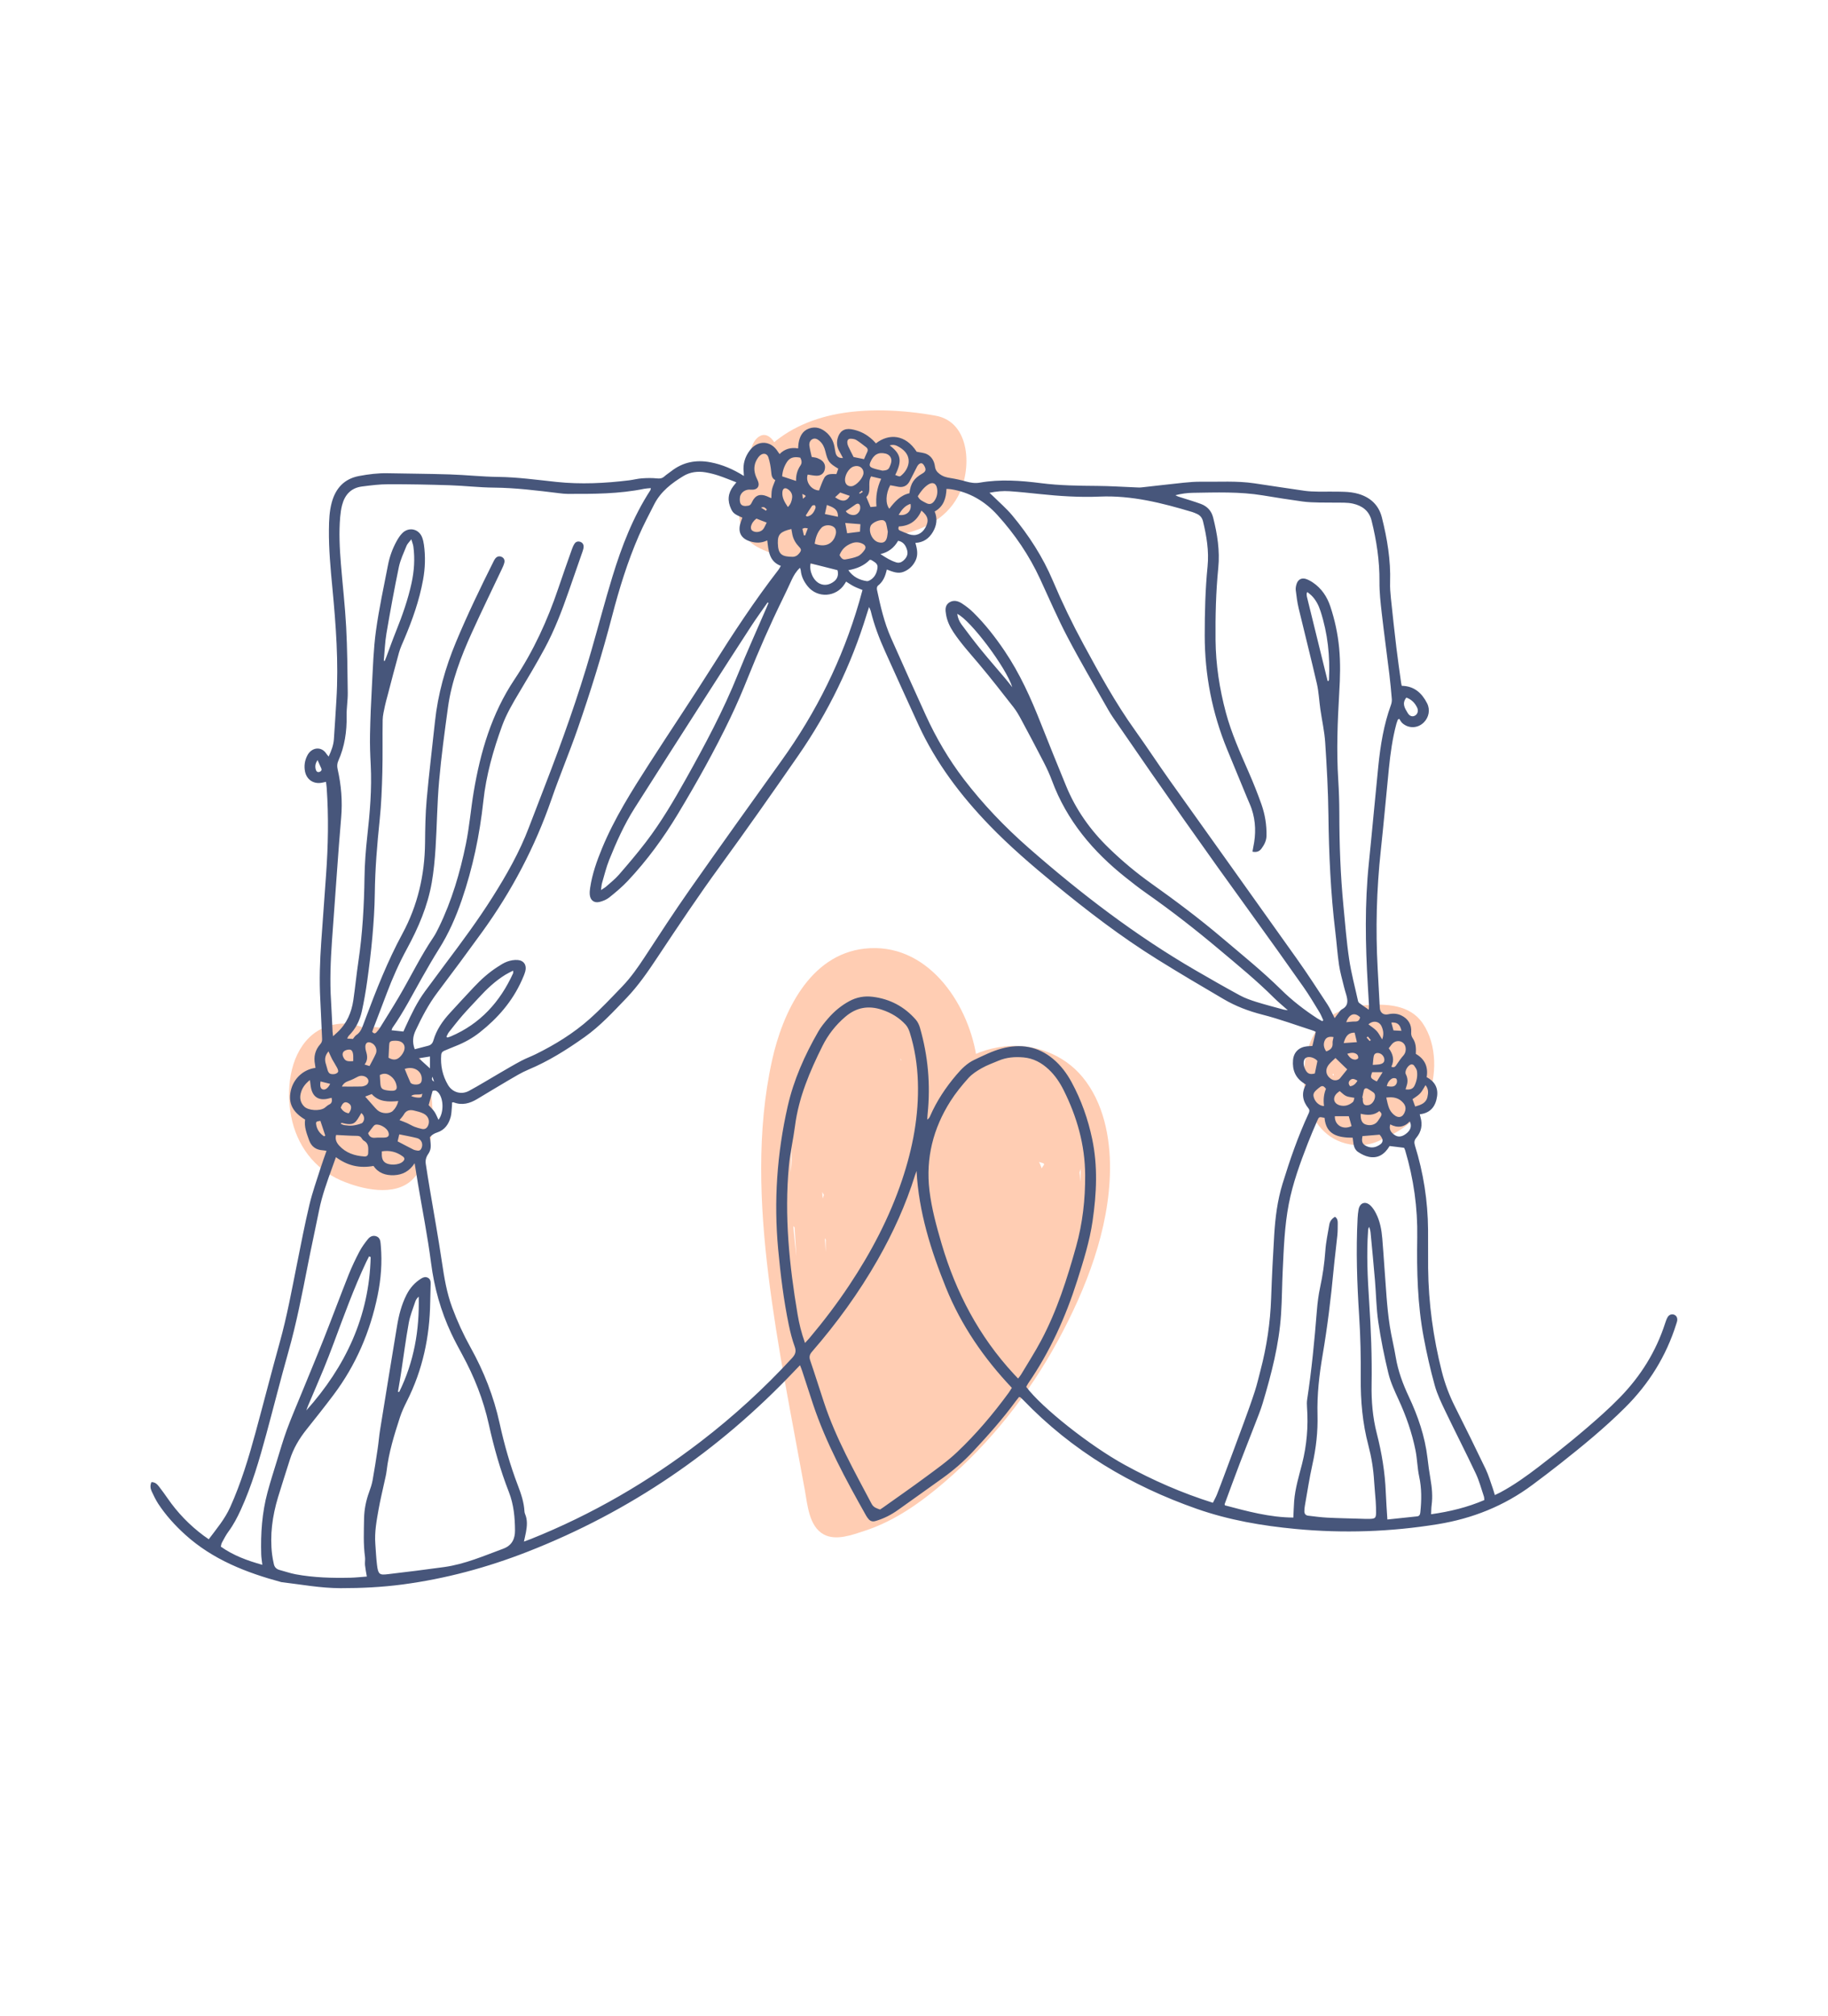 <svg width="215" height="237" viewBox="0 0 215 237" fill="none" xmlns="http://www.w3.org/2000/svg">
<path d="M109.376 146.531C112.916 139.555 116.135 132.128 114.827 124.117C113.796 117.776 108.973 110.717 101.686 111.528C95.197 112.249 92.033 119.062 90.795 124.707C88.987 132.945 89.359 141.615 90.377 149.93C91.416 158.389 93.137 166.772 94.655 175.156C94.966 176.874 95.142 179.458 96.884 180.4C98.333 181.183 100.258 180.445 101.704 179.972C105.202 178.834 108.241 176.681 111.012 174.314C116.477 169.646 120.999 163.926 124.432 157.613C127.741 151.523 130.477 144.527 130.553 137.513C130.594 133.718 129.79 129.616 127.316 126.621C125.108 123.948 121.603 122.643 118.174 123.02C109.915 123.923 106.02 132.555 106.209 140.031C106.237 141.07 106.485 143.44 107.934 143.481C109.383 143.523 109.642 140.935 109.659 140.031C109.787 133.249 109.577 126.476 109.111 119.711L105.957 122.371C106.368 124.175 106.775 125.983 107.186 127.787C107.362 128.557 107.993 129.644 108.904 129.433C109.866 129.212 110.218 127.77 110.339 126.963C110.449 126.211 110.56 125.459 110.674 124.703L109.47 127.111L109.625 126.994H108.707L108.838 127.053L108.076 126.166L107.72 123.451L108.514 121.388L108.393 121.56L109.263 121.088C109.476 121.464 109.528 121.567 109.414 121.398C109.287 121.032 109.142 120.674 108.98 120.322C108.762 119.904 108.493 119.469 108.2 119.1C107.61 118.352 106.765 117.693 105.892 117.31C104.115 116.53 102.09 116.492 100.289 117.21C95.711 119.031 94.245 124.914 94.255 129.326C94.255 129.871 94.9 133.866 96.439 132.652C98.916 130.699 101.397 128.747 103.874 126.794L102.197 125.907C104.488 131.52 105.385 137.648 104.743 143.675L108.069 145.51C108.717 138.596 107.658 131.748 104.664 125.459C104.077 124.23 102.825 124.175 102.225 125.459C99.458 131.375 98.581 138.044 99.751 144.475C99.927 145.451 100.479 147.47 101.873 146.883C103.177 146.335 103.242 143.723 103.077 142.64C102.566 139.29 102.987 136.023 104.346 132.911L101.462 131.389C102.069 137.251 102.673 143.109 103.28 148.97L106.434 146.31C105.167 140.88 103.57 135.546 101.638 130.316C101.331 129.485 100.268 127.698 99.278 129.078C97.609 131.403 96.618 133.973 96.294 136.823H99.62C99.278 134.825 98.933 132.828 98.592 130.83C98.45 129.999 98.136 128.584 97.156 128.36C96.177 128.136 95.642 129.25 95.438 130.006C94.576 133.214 93.713 136.426 92.851 139.635L96.004 142.295C96.58 138.679 96.656 135.074 96.401 131.424C96.335 130.503 95.721 128.674 94.507 128.953C93.293 129.233 92.992 131.369 93.01 132.341C93.251 145.638 94.345 158.91 96.308 172.061C96.432 172.889 96.777 174.311 97.743 174.531C98.709 174.752 99.244 173.638 99.461 172.886C102.245 163.336 103.615 153.431 103.546 143.481C103.539 142.536 103.342 140.628 102.28 140.156C101.217 139.683 100.544 140.904 100.331 141.743C99.472 145.117 98.612 148.494 97.753 151.868L100.907 152.693C100.562 148.622 100.517 144.537 100.689 140.456H97.239C96.853 151.272 97.412 162.111 98.871 172.834C98.951 173.403 99.496 175.639 100.534 175.366C105.06 174.183 108.404 171.171 111.536 167.825C114.779 164.361 118.022 160.832 120.727 156.923C123.546 152.852 125.781 148.374 126.682 143.468C127.472 139.159 127.161 133.628 123.987 130.265C120.427 126.494 114.986 127.194 110.405 128.17C108.096 128.66 107.952 135.143 110.405 135.07C115.614 134.915 120.696 135.802 125.522 137.782C125.122 136.368 124.719 134.953 124.318 133.539C123.873 135.771 122.172 137.803 120.906 139.628C119.292 141.953 117.677 144.282 116.063 146.607C112.833 151.261 109.608 155.912 106.378 160.566C107.075 162.374 107.772 164.178 108.469 165.986C111.905 159.386 116.552 153.559 122.138 148.65C123.756 147.228 122.828 140.604 120.396 142.691C113.775 148.384 106.271 153 98.271 156.481L99.948 157.368C98.933 155.639 98.585 153.994 99.485 152.144C100.386 150.295 102.801 150.93 103.66 152.524C104.767 154.584 104.678 157.658 104.829 159.935C105.036 162.984 105.016 166.072 104.774 169.118L107.658 167.597C105.716 163.133 104.76 158.203 105.129 153.331C105.223 152.086 105.274 150.109 104.132 149.26C103.094 148.491 102.211 149.671 101.98 150.671C100.82 155.677 100.296 160.766 100.593 165.903L103.981 164.985C103.27 157.192 102.925 149.374 102.904 141.546C102.904 140.639 102.594 138.006 101.179 138.096C99.578 138.196 98.329 138.852 97.232 140.004C97.929 141.812 98.626 143.616 99.323 145.424C100.672 142.133 103.932 140.035 107.379 139.442C109.494 139.079 111.667 139.183 113.772 139.573C114.841 139.769 115.893 140.056 116.925 140.401C117.453 140.577 119.588 141.035 119.837 141.515L119.333 139.076C120.078 137.427 120.096 136.995 119.388 137.782C119.03 138.044 118.671 138.306 118.312 138.569C117.774 138.962 117.236 139.355 116.697 139.752C115.531 140.604 114.365 141.46 113.199 142.312C110.777 144.085 108.359 145.858 105.937 147.628L107.886 152.696C108.869 148.073 110.618 143.675 113.24 139.728H111.498C112.04 140.263 113.016 141.16 112.647 142.012C113.551 143.406 114.455 144.799 115.355 146.193C115.535 145.614 115.714 145.034 115.893 144.454C116.259 143.271 116.421 139.297 114.403 139.262C113.137 139.241 111.874 139.217 110.608 139.197C108.234 139.155 108.179 146.055 110.608 146.097C111.874 146.117 113.137 146.141 114.403 146.162L112.913 140.97C112.733 141.549 112.554 142.129 112.374 142.709C111.96 144.044 111.985 145.979 112.82 147.159C113.503 148.125 114.569 148.073 115.086 146.89C116.901 142.709 116.639 137.113 113.24 133.766C112.744 133.276 111.967 133.059 111.498 133.766C108.362 138.489 106.089 143.654 104.905 149.208C104.636 150.475 104.529 151.813 105.04 153.041C105.278 153.614 106.023 154.887 106.854 154.277C110.977 151.258 115.103 148.236 119.226 145.217C121.465 143.578 122.876 142.043 122.78 139.069C122.683 136.167 121.251 134.981 118.722 134.053C114.469 132.493 109.887 131.693 105.461 132.99C101.648 134.108 98.398 136.837 96.884 140.539C96.308 141.943 96.153 143.637 96.749 145.068C97.15 146.034 98.009 146.973 98.975 145.959C99.592 145.307 100.299 145.048 101.179 144.993L99.454 141.543C99.478 149.981 99.889 158.413 100.655 166.817C100.738 167.735 101.324 169.57 102.549 169.287C103.774 169.005 104.101 166.866 104.046 165.9C103.822 161.946 104.07 158.013 104.964 154.149L101.811 151.489C101.259 158.724 102.328 165.799 105.226 172.468C106.251 174.828 107.993 172.413 108.11 170.947C108.514 165.841 108.493 160.749 107.941 155.653C107.551 152.062 107.124 146.566 103.436 144.686C99.748 142.805 97.222 146.135 96.201 149.422C94.914 153.569 95.307 158.472 97.515 162.239C97.891 162.877 98.388 163.478 99.192 163.126C107.562 159.483 115.224 154.587 122.141 148.643L120.399 142.685C114.493 147.873 109.663 154.128 106.033 161.101C105.357 162.401 105.343 164.295 105.899 165.63C106.233 166.438 107.289 167.721 108.124 166.521C111.74 161.308 115.355 156.098 118.971 150.885C122.338 146.034 126.468 141.294 127.648 135.367C127.865 134.277 127.72 131.648 126.444 131.124C121.344 129.029 115.921 128.001 110.411 128.163V135.063C114.213 134.256 120.303 132.993 122.866 136.964C124.932 140.163 122.455 145.017 120.889 147.884C118.515 152.224 115.19 155.97 111.874 159.607C108.559 163.243 105.305 167.211 100.541 168.456C101.096 169.301 101.648 170.143 102.204 170.988C100.824 160.859 100.331 150.661 100.693 140.442C100.731 139.407 100.375 137.033 98.968 136.992C97.56 136.951 97.281 139.538 97.243 140.442C97.043 145.141 97.184 149.829 97.584 154.515C97.653 155.336 98.095 156.774 99.019 156.985C99.944 157.195 100.544 156.098 100.738 155.339C101.597 151.965 102.456 148.587 103.315 145.213L100.099 143.471C100.161 152.258 98.947 160.956 96.487 169.391L99.641 170.216C97.767 157.664 96.698 145.017 96.466 132.328L93.079 133.245C93.248 135.657 93.061 138.065 92.682 140.445C92.492 141.646 92.596 143.709 93.679 144.516C94.762 145.324 95.57 144.089 95.832 143.105C96.694 139.897 97.557 136.685 98.419 133.476L95.266 132.652C95.608 134.649 95.953 136.647 96.294 138.645C96.436 139.462 96.825 141.177 97.957 141.177C99.088 141.177 99.527 139.469 99.62 138.645C99.772 137.292 100.22 136.133 101.017 135.022L98.657 133.783C100.589 139.014 102.187 144.351 103.453 149.778C103.684 150.764 104.56 151.968 105.606 151.189C106.723 150.357 106.73 148.322 106.603 147.118C105.995 141.256 105.392 135.398 104.784 129.537C104.636 128.098 102.942 125.631 101.9 128.015C99.634 133.207 98.888 138.852 99.744 144.458L103.07 142.622C102.297 138.372 102.825 134.239 104.657 130.32H102.218C104.198 134.477 105.167 139.052 104.736 143.657C104.622 144.865 104.581 147.276 105.94 147.901C107.3 148.525 107.965 146.41 108.062 145.493C108.959 137.116 107.814 128.812 104.629 121.012C104.415 120.487 103.594 119.618 102.953 120.125C100.475 122.078 97.995 124.03 95.518 125.983L97.702 129.309C97.691 125.355 102.169 121.591 105.854 124.437C106.955 125.29 107.613 129.009 109.721 127.846C111.829 126.683 111.76 121.291 109.625 120.322C109.318 120.156 109.014 120.156 108.707 120.322C107.251 121.426 107.262 123.43 107.013 125.107L110.166 124.282C109.756 122.478 109.349 120.67 108.938 118.866C108.714 117.876 107.827 116.678 106.785 117.455C105.644 118.303 105.702 120.301 105.788 121.526C106.213 127.677 106.33 133.849 106.216 140.014H109.666C109.542 135.132 112.964 130.596 117.936 129.937C122.6 129.319 126.982 132.086 127.109 137.009C127.237 141.932 124.87 147.156 122.655 151.472C120.047 156.56 116.646 161.201 112.613 165.254C110.508 167.369 108.248 169.346 105.719 170.94C104.498 171.709 103.218 172.386 101.876 172.917C101.238 173.169 100.586 173.39 99.92 173.559C99.627 173.634 99.327 173.71 99.026 173.755C98.781 173.81 98.53 173.838 98.278 173.828C98.002 173.752 97.943 173.835 98.095 174.08L98.164 174.328C98.133 174.1 98.095 173.873 98.05 173.645C97.974 173.196 97.888 172.751 97.809 172.306C97.667 171.526 97.526 170.743 97.384 169.964C97.06 168.18 96.739 166.393 96.415 164.609C95.818 161.311 95.211 158.013 94.669 154.704C93.596 148.104 92.785 141.449 93.065 134.753C93.265 129.992 93.793 124.165 97.346 120.58C101.61 116.278 108.762 118.852 110.936 124.027C113.392 129.878 109.528 136.537 106.937 141.639C106.233 143.03 106.185 145.134 106.937 146.517C107.596 147.735 108.724 147.808 109.376 146.517V146.531Z" fill="#FFCDB3"/>
<path d="M110.902 131.61C112.396 129.868 113.075 127.394 112.927 125.124C112.872 124.293 112.813 123.44 112.423 122.685C112.196 122.247 111.771 121.674 111.202 121.674C109.822 121.674 109.415 124.186 109.477 125.124C109.491 125.272 109.498 125.421 109.494 125.569L109.529 125.096C109.477 125.448 109.494 125.393 109.584 124.931C109.501 125.19 109.501 125.217 109.584 125.007C109.674 124.627 109.442 125.272 109.398 125.369C109.308 125.524 109.325 125.5 109.446 125.3C109.356 125.421 109.263 125.535 109.163 125.645C108.156 126.818 108.08 128.957 108.545 130.365C108.873 131.351 109.853 132.828 110.905 131.603L110.902 131.61Z" fill="#FFCDB3"/>
<path d="M93.627 64.145C97.519 63.8 101.545 63.718 105.385 62.969C108.383 62.382 111.16 61.164 112.671 58.36C114.324 55.293 114.217 49.624 110.042 48.872C106.175 48.175 101.728 47.944 97.874 48.793C94.704 49.49 91.692 50.973 89.549 53.471C88.521 54.672 87.631 56.165 87.207 57.694C86.655 59.678 86.713 62.624 88.535 63.962C89.936 64.99 92.203 65.456 93.852 65.905C95.794 66.429 97.826 66.784 99.837 66.471C102.946 65.981 105.758 64.159 107.089 61.251C108.041 59.167 108.469 56.345 107.358 54.233C106.437 52.484 103.995 52.181 102.211 52.101C99.955 52.001 97.905 52.664 95.849 53.509C94.931 53.885 93.986 54.327 92.972 54.295C92.585 54.285 92.275 54.223 91.923 54.061C90.174 53.243 92.127 52.529 91.337 56.272C91.637 54.858 91.861 52.695 90.719 51.553C89.677 50.507 88.604 51.639 88.359 52.791C87.6 56.379 88.846 61.678 93.551 61.158C95.539 60.937 97.226 59.753 99.137 59.284C100.238 59.015 101.4 58.946 102.525 59.029C103.039 59.067 103.556 59.129 104.06 59.239L104.798 59.44C105.312 59.719 105.309 59.546 104.788 58.915L104.616 56.255C104.412 58.404 100.876 59.522 99.127 59.667C97.377 59.812 95.604 59.512 93.931 59.026C92.806 58.698 90.336 58.27 89.601 57.318L90.395 59.381C90.357 59.922 90.315 60.464 90.277 61.006C90.374 60.799 90.481 60.595 90.598 60.399C90.798 60.178 90.954 59.878 91.143 59.64C91.616 59.056 92.144 58.529 92.741 58.077C94.031 57.1 95.552 56.369 97.102 55.914C100.896 54.796 105.057 55.234 108.925 55.662C109.29 55.703 109.684 55.793 110.053 55.793L110.508 55.927C110.784 53.34 110.715 52.505 110.294 53.416C109.846 53.788 109.577 54.334 109.059 54.689C107.91 55.475 106.517 55.883 105.161 56.131C101.386 56.821 97.457 56.924 93.638 57.259C91.174 57.476 91.333 64.363 93.638 64.159L93.627 64.145Z" fill="#FFCDB3"/>
<path d="M40.315 136.143C43.282 135.063 45.414 132.372 45.952 129.278C46.452 126.418 45.904 122.723 43.202 121.081C41.063 119.78 38.093 120.253 36.35 121.995C34.025 124.317 33.66 128.184 34.246 131.251C34.884 134.587 36.93 137.399 40.083 138.769C42.498 139.818 46.428 140.763 48.532 138.655C50.985 136.195 51.137 131.51 50.665 128.308C50.192 125.107 48.581 121.926 45.421 120.977C41.705 119.859 39.097 123.171 38.7 126.552C38.459 128.595 38.883 130.992 40.342 132.535C40.86 133.08 41.495 133.466 42.209 133.68C42.378 133.732 45.096 133.87 44.958 133.577L44.513 130.22L44.451 130.637L46.573 128.229C44.727 127.377 42.878 126.525 41.032 125.673C38.676 124.586 38.017 131.358 40.114 132.328C41.96 133.18 43.809 134.032 45.655 134.884C47.018 135.512 47.642 133.38 47.777 132.476C48.146 129.968 47.411 126.601 44.292 126.856C43.727 126.901 43.226 127.049 42.671 126.87C41.708 126.563 41.843 125.662 41.888 127.505C41.933 129.347 41.774 128.588 42.509 128.067C42.899 127.794 43.295 127.677 43.761 127.639C45.652 127.484 47.435 129.109 47.387 130.989C47.332 133.207 45.386 133.114 43.585 132.845C41.784 132.576 34.833 129.637 38.648 127.629C39.335 127.266 40.139 127.173 40.904 127.266C41.274 127.311 41.608 127.394 41.943 127.56C41.988 127.58 42.709 128.136 42.73 128.136C43.009 128.602 42.999 128.229 42.699 127.025C42.809 126.697 42.799 126.677 42.671 126.966C42.422 127.128 42.178 127.701 41.95 127.936C41.232 128.678 40.352 129.143 39.39 129.495C37.289 130.261 37.765 137.075 40.308 136.15L40.315 136.143Z" fill="#FFCDB3"/>
<path d="M38.728 133.249C41.118 133.249 41.139 126.349 38.728 126.349C36.316 126.349 36.316 133.249 38.728 133.249Z" fill="#FFCDB3"/>
<path d="M161.896 134.18C164.432 133.259 166.74 131.803 167.854 129.24C169.03 126.528 169.041 122.819 167.34 120.318C165.818 118.086 163.055 118 160.588 118.176C157.883 118.369 155.562 119.473 154.347 121.995C152.194 126.459 153.409 134.06 159.312 134.615C161.716 134.843 163.935 133.518 164.98 131.369C166.184 128.895 166.374 124.82 164.176 122.813C163.766 122.44 163.4 122.209 162.848 122.464C161.095 123.271 159.905 124.548 158.905 126.173L160.581 125.286C160.395 125.038 160.229 124.983 160.091 125.124C159.757 124.027 158.822 122.813 157.732 123.886C156.641 124.958 156.714 127.308 157.114 128.605C157.556 130.044 158.256 131.282 159.664 131.938C160.471 132.314 160.964 131.665 161.34 131.051C161.91 130.127 162.796 129.561 163.762 129.119L162.434 128.771C163.162 129.55 163.155 128.96 162.406 127.001C162.513 126.639 162.482 126.587 162.306 126.842C161.968 126.966 161.637 127.346 161.275 127.487C160.333 127.853 159.184 127.832 158.246 127.456C157.687 127.232 157.366 126.711 156.886 126.476C156.307 126.19 157.604 126.1 156.804 126.697C156.942 126.594 157.583 125.921 157.949 125.714C159.07 125.083 160.426 125.048 161.678 125.034C162.193 125.027 162.72 125.024 163.231 125.065C163.931 125.121 164.514 125.566 165.132 125.645C165.367 125.99 165.418 126.004 165.287 125.683C165.153 125.341 165.153 124.986 165.284 124.613C165.449 124.731 164.401 125.759 164.328 125.821C163.379 126.625 162.134 127.101 160.978 127.518C158.877 128.281 159.353 135.095 161.896 134.173V134.18Z" fill="#FFCDB3"/>
<path d="M17.828 174.252C18.269 174.252 18.5 174.514 18.704 174.776C19.056 175.228 19.391 175.694 19.718 176.163C20.888 177.857 22.299 179.313 23.948 180.541C24.134 180.679 24.328 180.807 24.552 180.966C25.476 179.737 26.439 178.596 27.07 177.202C28.35 174.362 29.244 171.399 30.058 168.408C31.024 164.865 31.931 161.308 32.915 157.771C33.76 154.739 34.319 151.648 34.936 148.57C35.399 146.262 35.844 143.944 36.389 141.653C36.73 140.211 37.234 138.807 37.682 137.392C37.9 136.706 38.148 136.033 38.404 135.302C38.221 135.274 38.083 135.243 37.948 135.236C37.165 135.188 36.623 134.798 36.361 134.066C36.075 133.269 35.757 132.476 35.885 131.627C34.395 130.737 33.884 129.688 34.201 128.232C34.512 126.818 35.675 125.728 37.106 125.548C37.086 125.41 37.075 125.272 37.048 125.138C36.872 124.248 37.062 123.447 37.665 122.768C37.838 122.574 37.896 122.388 37.883 122.14C37.807 120.591 37.752 119.045 37.669 117.496C37.544 115.223 37.627 112.956 37.786 110.686C37.969 108.06 38.162 105.435 38.352 102.809C38.597 99.418 38.662 96.027 38.424 92.632C38.407 92.408 38.373 92.187 38.341 91.921C38.131 91.966 37.989 91.997 37.848 92.025C36.875 92.204 36.061 91.662 35.871 90.686C35.747 90.041 35.84 89.416 36.14 88.83C36.644 87.84 37.803 87.702 38.39 88.62C38.445 88.706 38.521 88.782 38.655 88.947C38.976 88.254 39.221 87.612 39.27 86.915C39.38 85.37 39.47 83.824 39.566 82.275C39.839 77.873 39.508 73.495 39.093 69.117C38.876 66.833 38.662 64.552 38.686 62.255C38.697 61.171 38.738 60.085 39.031 59.032C39.49 57.387 40.501 56.286 42.236 55.962C43.344 55.755 44.458 55.613 45.59 55.638C48.029 55.689 50.472 55.696 52.911 55.776C54.798 55.838 56.682 56.045 58.569 56.069C60.891 56.096 63.178 56.421 65.479 56.662C68.319 56.959 71.161 56.818 73.99 56.472C74.494 56.41 74.994 56.272 75.498 56.238C76.084 56.197 76.681 56.183 77.264 56.245C77.613 56.283 77.875 56.248 78.134 56.017C78.386 55.793 78.675 55.61 78.945 55.4C80.321 54.323 81.874 54.026 83.567 54.351C84.958 54.616 86.234 55.168 87.494 55.958C87.483 55.779 87.483 55.648 87.469 55.517C87.359 54.561 87.618 53.702 88.191 52.947C89.146 51.694 90.678 51.781 91.499 53.116C91.544 53.185 91.592 53.25 91.689 53.385C92.289 52.774 93.02 52.574 93.869 52.719C93.89 52.474 93.897 52.288 93.924 52.105C94.049 51.325 94.376 50.659 95.153 50.38C95.943 50.093 96.664 50.352 97.264 50.904C97.73 51.332 98.019 51.87 98.14 52.495C98.189 52.743 98.216 52.998 98.278 53.247C98.378 53.654 98.641 53.875 99.144 53.847C99.01 53.595 98.885 53.34 98.741 53.092C98.454 52.608 98.375 52.101 98.513 51.56C98.72 50.735 99.272 50.331 100.11 50.463C101.076 50.614 101.921 51.049 102.636 51.718C102.774 51.846 102.894 51.991 103.022 52.126C104.53 50.946 106.493 51.049 107.814 53.109C108.252 53.209 108.673 53.226 109.018 53.395C109.584 53.675 109.881 54.216 109.963 54.83C110.019 55.237 110.177 55.472 110.519 55.731C110.923 56.034 111.326 56.131 111.792 56.203C112.399 56.3 113.003 56.434 113.593 56.6C114.134 56.752 114.68 56.842 115.228 56.745C117.643 56.321 120.048 56.5 122.456 56.807C124.65 57.087 126.858 57.111 129.066 57.128C130.57 57.138 132.074 57.242 133.579 57.3C133.81 57.311 134.048 57.328 134.276 57.3C135.921 57.121 137.563 56.921 139.209 56.752C139.906 56.679 140.606 56.624 141.307 56.635C143.384 56.662 145.471 56.517 147.537 56.824C149.511 57.114 151.481 57.425 153.454 57.704C153.979 57.777 154.51 57.79 155.041 57.801C156.059 57.815 157.08 57.78 158.098 57.821C158.667 57.842 159.25 57.908 159.792 58.07C161.189 58.487 162.165 59.384 162.528 60.83C163.156 63.328 163.58 65.853 163.497 68.447C163.476 69.082 163.528 69.721 163.594 70.352C163.794 72.294 164.008 74.233 164.239 76.172C164.401 77.542 164.605 78.908 164.791 80.274C164.808 80.395 164.843 80.516 164.867 80.629C166.34 80.657 167.24 81.488 167.848 82.686C168.237 83.458 168.048 84.342 167.471 84.925C166.768 85.635 165.688 85.684 164.939 85.021C164.787 84.887 164.691 84.683 164.57 84.511C164.518 84.538 164.467 84.566 164.415 84.593C164.353 84.763 164.28 84.928 164.235 85.101C163.77 86.829 163.532 88.595 163.352 90.369C163.031 93.581 162.745 96.793 162.4 100.001C161.903 104.614 161.779 109.233 162.034 113.863C162.121 115.412 162.203 116.958 162.286 118.507C162.317 119.055 162.717 119.369 163.259 119.249C163.794 119.128 164.311 119.145 164.812 119.383C165.602 119.756 166.047 120.453 165.978 121.326C165.953 121.622 166.009 121.85 166.174 122.091C166.54 122.626 166.557 123.247 166.523 123.903C167.575 124.506 168.003 125.431 167.796 126.639C168.734 127.132 169.165 127.887 169.021 128.902C168.855 130.061 168.258 130.865 166.982 131.003C167.023 131.165 167.047 131.265 167.075 131.365C167.333 132.248 167.168 133.062 166.588 133.756C166.333 134.06 166.305 134.311 166.416 134.67C167.42 137.896 167.934 141.198 167.961 144.575C167.975 146.083 167.954 147.59 167.968 149.095C168.013 153.21 168.569 157.261 169.579 161.249C169.942 162.677 170.452 164.037 171.115 165.354C172.346 167.8 173.557 170.257 174.741 172.727C175.086 173.452 175.306 174.235 175.576 174.99C175.658 175.225 175.724 175.466 175.814 175.77C176.076 175.642 176.283 175.553 176.483 175.446C178.08 174.59 179.546 173.538 180.978 172.441C183.573 170.45 186.115 168.394 188.541 166.2C189.217 165.589 189.879 164.958 190.517 164.302C192.957 161.801 194.768 158.91 195.844 155.574C195.924 155.332 196.006 155.087 196.131 154.866C196.303 154.563 196.614 154.463 196.89 154.563C197.179 154.67 197.317 154.932 197.262 155.287C197.242 155.412 197.193 155.532 197.155 155.653C195.972 159.438 193.933 162.705 191.128 165.492C188.744 167.863 186.15 169.988 183.517 172.068C182.434 172.924 181.334 173.755 180.226 174.58C176.907 177.05 173.178 178.533 169.103 179.196C163.563 180.096 158.001 180.286 152.412 179.758C148.445 179.386 144.543 178.716 140.772 177.395C132.999 174.673 126.092 170.564 120.348 164.595C120.244 164.488 120.137 164.385 120.027 164.288C119.999 164.264 119.951 164.264 119.858 164.237C119.744 164.382 119.61 164.54 119.485 164.706C117.94 166.817 116.201 168.766 114.417 170.674C113.355 171.809 112.185 172.827 110.926 173.734C109.17 175.001 107.397 176.246 105.637 177.509C104.819 178.095 103.94 178.544 102.97 178.823C102.646 178.916 102.38 178.854 102.166 178.606C102.056 178.478 101.953 178.34 101.87 178.192C99.482 173.955 97.157 169.688 95.611 165.047C95.184 163.757 94.77 162.463 94.345 161.173C94.283 160.98 94.204 160.794 94.093 160.504C93.824 160.783 93.624 160.99 93.424 161.201C84.523 170.585 74.097 177.726 62.036 182.439C57.292 184.291 52.404 185.613 47.349 186.282C44.928 186.603 42.492 186.72 40.046 186.717C37.696 186.713 35.402 186.279 33.087 186.006C28.951 184.888 25.021 183.357 21.781 180.424C20.581 179.337 19.497 178.144 18.607 176.788C18.307 176.329 18.073 175.825 17.838 175.328C17.686 174.997 17.634 174.638 17.814 174.245L17.828 174.252ZM154.755 121.319C154.682 121.281 154.575 121.212 154.462 121.174C152.461 120.532 150.484 119.801 148.452 119.283C146.847 118.873 145.333 118.296 143.922 117.468C141.303 115.937 138.688 114.391 136.111 112.787C131.83 110.123 127.841 107.063 123.953 103.862C121.328 101.702 118.751 99.49 116.387 97.044C112.999 93.539 110.088 89.696 108.038 85.249C106.714 82.375 105.413 79.494 104.112 76.61C103.412 75.061 102.808 73.474 102.408 71.818C102.384 71.711 102.322 71.615 102.215 71.366C102.091 71.752 102.011 71.987 101.939 72.225C100.121 78.18 97.426 83.721 93.883 88.834C90.861 93.194 87.814 97.541 84.685 101.83C82.129 105.331 79.728 108.933 77.333 112.538C76.216 114.222 75.077 115.881 73.676 117.344C72.117 118.966 70.589 120.629 68.743 121.936C66.662 123.413 64.51 124.765 62.143 125.755C61.308 126.104 60.525 126.594 59.738 127.049C58.527 127.753 57.337 128.488 56.133 129.205C55.26 129.73 54.346 129.992 53.342 129.595C53.307 129.581 53.259 129.602 53.173 129.612C53.166 129.792 53.166 129.978 53.145 130.164C53.107 130.544 53.107 130.934 53.011 131.3C52.78 132.162 52.304 132.859 51.417 133.142C51.055 133.259 50.775 133.435 50.551 133.708C50.727 134.743 50.717 135.16 50.351 135.695C50.102 136.057 50.016 136.43 50.078 136.837C50.227 137.823 50.385 138.807 50.551 139.79C51.031 142.657 51.555 145.52 51.979 148.394C52.248 150.205 52.542 151.999 53.183 153.721C53.784 155.336 54.498 156.898 55.336 158.403C56.906 161.218 58.075 164.185 58.765 167.345C59.31 169.833 60.007 172.285 60.922 174.669C61.294 175.642 61.626 176.629 61.684 177.681C61.691 177.785 61.712 177.895 61.753 177.988C62.053 178.685 61.995 179.399 61.864 180.117C61.801 180.465 61.715 180.807 61.622 181.242C61.936 181.124 62.171 181.045 62.402 180.952C69.626 178.064 76.281 174.19 82.446 169.456C86.293 166.5 89.86 163.236 93.152 159.669C93.538 159.251 93.679 158.896 93.472 158.327C93.179 157.513 92.958 156.66 92.782 155.812C92.168 152.859 91.803 149.86 91.523 146.862C90.999 141.222 91.385 135.619 92.638 130.092C93.345 126.963 94.645 124.058 96.239 121.284C96.553 120.736 96.964 120.235 97.378 119.756C98.088 118.931 98.913 118.234 99.879 117.71C100.748 117.237 101.67 117.068 102.649 117.192C104.675 117.444 106.365 118.345 107.707 119.873C107.935 120.132 108.1 120.484 108.197 120.818C109.156 124.141 109.456 127.525 109.101 130.968C109.077 131.189 109.073 131.41 109.06 131.631C109.246 131.51 109.329 131.372 109.391 131.224C110.17 129.437 111.236 127.836 112.499 126.356C113.096 125.655 113.748 125 114.583 124.607C115.635 124.11 116.698 123.575 117.812 123.275C119.996 122.681 122.063 122.995 123.86 124.496C124.771 125.259 125.468 126.187 126.03 127.222C127.175 129.326 127.962 131.565 128.455 133.901C129.132 137.106 128.973 140.321 128.507 143.53C128.159 145.931 127.434 148.242 126.699 150.55C125.337 154.849 123.494 158.91 120.934 162.632C120.841 162.767 120.772 162.922 120.7 163.053C122.508 165.472 128.169 169.971 132.313 172.237C135.607 174.042 139.037 175.542 142.656 176.677C142.838 176.305 143.008 176.011 143.132 175.698C143.422 174.97 143.694 174.231 143.97 173.496C144.75 171.409 145.533 169.325 146.302 167.231C146.747 166.017 147.189 164.799 147.586 163.571C147.848 162.763 148.038 161.935 148.252 161.114C148.983 158.334 149.404 155.508 149.504 152.627C149.59 150.147 149.714 147.666 149.866 145.186C149.99 143.15 150.242 141.135 150.846 139.169C151.708 136.364 152.664 133.601 153.899 130.937C154.003 130.713 154.068 130.523 153.885 130.296C153.195 129.443 153.037 128.519 153.589 127.518C153.496 127.453 153.43 127.401 153.361 127.36C152.354 126.725 151.981 125.776 152.078 124.638C152.16 123.689 152.792 123.102 153.74 123.009C153.947 122.988 154.158 122.985 154.355 122.971C154.489 122.412 154.617 121.884 154.755 121.319ZM147.31 100.118C147.344 99.922 147.368 99.76 147.403 99.601C147.727 98.076 147.71 96.565 147.203 95.078C147.061 94.657 146.868 94.257 146.699 93.846C145.906 91.925 145.105 90.007 144.319 88.081C142.569 83.803 141.697 79.356 141.693 74.733C141.693 72.015 141.759 69.296 142.028 66.591C142.207 64.787 141.914 63.038 141.493 61.296C141.389 60.868 141.151 60.575 140.751 60.406C140.575 60.33 140.403 60.25 140.22 60.195C136.673 59.132 133.106 58.225 129.346 58.384C126.989 58.484 124.633 58.332 122.287 58.084C121.103 57.959 119.924 57.835 118.737 57.752C117.978 57.701 117.219 57.766 116.377 57.935C116.567 58.115 116.687 58.222 116.805 58.336C117.557 59.081 118.371 59.778 119.047 60.585C121 62.927 122.646 65.47 123.839 68.292C124.916 70.835 126.116 73.319 127.434 75.748C129.308 79.201 131.195 82.644 133.486 85.846C134.883 87.795 136.194 89.806 137.584 91.759C142.58 98.783 147.603 105.787 152.592 112.814C153.82 114.543 154.972 116.327 156.138 118.103C156.456 118.59 156.683 119.135 156.977 119.701C157.128 119.501 157.246 119.328 157.377 119.169C157.525 118.99 157.649 118.755 157.843 118.655C158.602 118.255 158.529 117.637 158.346 116.975C158.26 116.668 158.156 116.368 158.084 116.057C157.877 115.191 157.622 114.332 157.491 113.453C157.301 112.173 157.215 110.879 157.059 109.592C156.504 105.011 156.297 100.415 156.242 95.802C156.207 92.96 156.049 90.12 155.862 87.284C155.776 85.977 155.479 84.683 155.293 83.382C155.148 82.375 155.107 81.344 154.879 80.357C154.199 77.4 153.444 74.461 152.74 71.508C152.574 70.811 152.485 70.093 152.398 69.379C152.371 69.137 152.426 68.868 152.505 68.63C152.678 68.116 153.102 67.899 153.613 68.071C153.889 68.165 154.158 68.313 154.403 68.478C155.431 69.168 156.083 70.145 156.469 71.304C156.994 72.881 157.339 74.495 157.501 76.151C157.673 77.911 157.622 79.674 157.515 81.433C157.315 84.849 157.18 88.261 157.397 91.68C157.48 92.994 157.522 94.309 157.525 95.626C157.529 99.259 157.656 102.885 158.008 106.504C158.212 108.595 158.37 110.696 158.681 112.773C158.926 114.426 159.367 116.054 159.726 117.689C159.747 117.782 159.816 117.882 159.892 117.938C160.237 118.193 160.596 118.434 160.989 118.71C160.999 118.51 161.02 118.328 161.01 118.145C160.968 117.362 160.916 116.575 160.872 115.792C160.585 111.017 160.506 106.246 160.996 101.478C161.386 97.676 161.724 93.871 162.11 90.069C162.359 87.616 162.752 85.187 163.604 82.855C163.68 82.644 163.714 82.396 163.697 82.171C163.618 81.219 163.528 80.267 163.414 79.318C163.121 76.917 162.793 74.519 162.517 72.118C162.376 70.876 162.234 69.624 162.245 68.378C162.269 65.936 161.9 63.559 161.317 61.202C161.034 60.067 160.233 59.464 159.14 59.215C158.791 59.136 158.426 59.105 158.067 59.098C157.111 59.081 156.155 59.101 155.2 59.081C154.524 59.067 153.841 59.05 153.171 58.956C151.615 58.743 150.066 58.494 148.514 58.239C145.795 57.794 143.052 57.897 140.317 57.939C139.623 57.949 138.933 58.042 138.25 58.222C138.443 58.342 138.636 58.401 138.833 58.463C139.64 58.722 140.458 58.953 141.251 59.25C141.986 59.526 142.487 60.06 142.683 60.844C143.177 62.789 143.487 64.746 143.287 66.767C143.008 69.579 142.939 72.401 142.966 75.227C142.994 78.132 143.432 80.978 144.181 83.779C144.833 86.208 145.864 88.492 146.868 90.79C147.413 92.032 147.917 93.298 148.369 94.574C148.786 95.761 148.986 96.996 148.959 98.266C148.948 98.852 148.69 99.332 148.362 99.777C148.12 100.101 147.772 100.232 147.31 100.125V100.118ZM43.772 121.308C43.951 121.512 44.11 121.553 44.275 121.363C44.4 121.219 44.534 121.081 44.634 120.918C45.407 119.673 46.19 118.438 46.932 117.175C48.298 114.853 49.468 112.418 50.982 110.179C51.231 109.809 51.427 109.406 51.624 109.006C53.139 105.894 54.108 102.592 54.798 99.218C55.209 97.203 55.374 95.14 55.712 93.112C56.502 88.406 57.82 83.903 60.518 79.87C62.733 76.555 64.389 72.946 65.665 69.165C66.186 67.616 66.735 66.077 67.28 64.535C67.356 64.318 67.453 64.1 67.584 63.907C67.725 63.697 67.953 63.621 68.205 63.69C68.481 63.766 68.639 63.973 68.643 64.249C68.643 64.435 68.591 64.625 68.529 64.804C67.987 66.371 67.439 67.93 66.894 69.496C66.093 71.804 65.22 74.088 64.058 76.241C63.099 78.014 62.064 79.746 61.029 81.475C60.287 82.717 59.556 83.962 59.059 85.321C58.01 88.202 57.175 91.145 56.847 94.198C56.419 98.162 55.605 102.033 54.312 105.807C53.618 107.822 52.773 109.758 51.631 111.565C50.931 112.676 50.275 113.822 49.626 114.964C48.505 116.937 47.48 118.969 46.166 120.829C46.114 120.905 46.097 121.005 46.052 121.125C46.539 121.177 46.977 121.222 47.446 121.274C47.539 121.067 47.622 120.877 47.712 120.687C48.367 119.259 49.04 117.838 49.975 116.565C50.779 115.471 51.589 114.377 52.404 113.29C54.318 110.744 56.212 108.185 57.917 105.49C59.576 102.865 61.108 100.177 62.212 97.262C62.823 95.654 63.444 94.053 64.065 92.449C66.097 87.202 67.994 81.909 69.55 76.5C70.382 73.605 71.147 70.686 72.027 67.806C73.117 64.245 74.449 60.782 76.492 57.635C76.523 57.587 76.519 57.518 76.547 57.387C76.267 57.414 76.019 57.418 75.777 57.466C72.803 58.077 69.785 58.073 66.769 58.066C66.431 58.066 66.09 58.025 65.755 57.984C63.206 57.676 60.663 57.349 58.082 57.328C56.343 57.314 54.608 57.104 52.869 57.049C50.472 56.973 48.074 56.924 45.673 56.931C44.638 56.931 43.599 57.066 42.571 57.197C41.277 57.363 40.546 58.18 40.232 59.398C40.115 59.847 40.053 60.316 40.011 60.778C39.849 62.624 39.949 64.47 40.097 66.312C40.294 68.765 40.581 71.214 40.712 73.674C40.85 76.258 40.867 78.849 40.901 81.44C40.912 82.351 40.749 83.265 40.767 84.172C40.801 86.004 40.539 87.767 39.79 89.448C39.645 89.772 39.632 90.082 39.711 90.434C40.135 92.308 40.294 94.202 40.125 96.127C39.935 98.283 39.783 100.443 39.625 102.602C39.428 105.269 39.231 107.936 39.045 110.606C38.883 112.959 38.783 115.312 38.935 117.669C39.011 118.876 39.052 120.084 39.114 121.295C39.121 121.433 39.142 121.57 39.173 121.829C39.407 121.615 39.556 121.481 39.704 121.343C40.794 120.325 41.343 119.031 41.557 117.589C41.778 116.078 41.926 114.557 42.15 113.046C42.64 109.761 42.823 106.463 42.871 103.144C42.895 101.533 43.02 99.918 43.196 98.317C43.506 95.53 43.748 92.742 43.603 89.931C43.541 88.744 43.496 87.553 43.52 86.367C43.558 84.459 43.637 82.548 43.744 80.643C43.865 78.484 43.923 76.306 44.217 74.168C44.576 71.563 45.138 68.989 45.638 66.405C45.828 65.422 46.173 64.48 46.659 63.604C46.842 63.272 47.056 62.941 47.322 62.676C48.091 61.91 49.264 62.172 49.651 63.183C49.754 63.459 49.82 63.755 49.861 64.045C50.051 65.422 50.009 66.798 49.758 68.168C49.323 70.562 48.519 72.843 47.574 75.075C47.343 75.62 47.084 76.165 46.925 76.734C46.456 78.408 46.028 80.095 45.583 81.778C45.476 82.189 45.352 82.596 45.269 83.01C45.162 83.548 45.017 84.09 45.007 84.635C44.972 86.695 45.024 88.754 44.969 90.814C44.921 92.68 44.848 94.55 44.655 96.403C44.355 99.277 44.117 102.15 44.082 105.042C44.062 106.739 43.948 108.436 43.799 110.127C43.648 111.859 43.43 113.587 43.192 115.312C43.026 116.509 42.819 117.703 42.561 118.883C42.319 119.977 41.833 120.963 41.022 121.767C40.946 121.843 40.912 121.96 40.832 122.102C41.108 122.119 41.315 122.133 41.508 122.147C41.65 121.978 41.747 121.791 41.898 121.695C42.343 121.408 42.537 120.974 42.706 120.511C42.785 120.291 42.875 120.077 42.954 119.856C44.237 116.413 45.583 113.004 47.336 109.761C49.123 106.453 49.951 102.878 49.992 99.111C50.009 97.414 50.03 95.709 50.182 94.022C50.454 90.959 50.834 87.902 51.158 84.842C51.503 81.606 52.369 78.514 53.618 75.516C54.967 72.28 56.488 69.127 58.055 65.995C58.11 65.881 58.172 65.767 58.251 65.667C58.445 65.425 58.703 65.339 58.99 65.467C59.279 65.594 59.39 65.856 59.317 66.153C59.252 66.419 59.135 66.671 59.017 66.919C57.837 69.413 56.623 71.891 55.484 74.406C54.211 77.214 53.107 80.095 52.687 83.172C52.293 86.053 51.9 88.937 51.645 91.832C51.413 94.45 51.393 97.089 51.227 99.715C51.141 101.067 51.013 102.426 50.782 103.762C50.299 106.529 49.202 109.085 47.867 111.538C46.942 113.239 46.156 114.998 45.476 116.813C44.962 118.186 44.431 119.549 43.91 120.918C43.858 121.053 43.817 121.191 43.775 121.312L43.772 121.308ZM48.781 123.354C49.312 123.216 49.82 123.082 50.33 122.954C50.672 122.871 50.872 122.674 50.972 122.326C51.331 121.074 52.055 120.032 52.928 119.083C53.859 118.065 54.794 117.051 55.74 116.047C56.571 115.164 57.468 114.353 58.493 113.694C58.865 113.453 59.248 113.197 59.659 113.052C60.045 112.914 60.487 112.835 60.894 112.866C61.619 112.925 61.971 113.477 61.784 114.181C61.688 114.546 61.529 114.898 61.374 115.247C60.266 117.727 58.538 119.711 56.423 121.377C55.567 122.053 54.622 122.574 53.608 122.975C53.152 123.154 52.707 123.347 52.255 123.534C52.041 123.62 51.914 123.761 51.893 124.006C51.793 125.272 52.048 126.466 52.69 127.553C53.218 128.446 54.26 128.74 55.17 128.246C56.382 127.591 57.554 126.866 58.748 126.173C59.593 125.683 60.428 125.186 61.291 124.727C61.853 124.427 62.457 124.213 63.026 123.93C65.3 122.806 67.453 121.481 69.35 119.794C70.695 118.597 71.934 117.275 73.183 115.978C74.201 114.919 75.039 113.718 75.843 112.49C77.575 109.844 79.3 107.191 81.115 104.603C84.675 99.532 88.284 94.488 91.899 89.454C96.005 83.748 99.082 77.545 101.045 70.79C101.18 70.324 101.307 69.855 101.442 69.365C101.076 69.213 100.738 69.093 100.421 68.93C100.11 68.772 99.82 68.568 99.513 68.378C99.441 68.492 99.4 68.565 99.355 68.637C98.368 70.228 96.136 70.369 94.98 68.91C94.549 68.368 94.245 67.768 94.183 67.067C94.176 66.981 94.135 66.895 94.09 66.75C93.624 67.192 93.352 67.664 93.117 68.165C92.769 68.913 92.424 69.669 92.058 70.41C90.581 73.422 89.236 76.493 87.987 79.608C87.342 81.223 86.655 82.827 85.903 84.393C84.05 88.264 81.949 92.004 79.741 95.678C78.044 98.504 76.098 101.16 73.835 103.568C73.169 104.276 72.414 104.907 71.655 105.514C71.337 105.769 70.913 105.939 70.513 106.039C69.878 106.197 69.422 105.839 69.367 105.186C69.343 104.914 69.367 104.634 69.412 104.362C69.654 102.754 70.188 101.24 70.806 99.742C72.272 96.189 74.322 92.963 76.385 89.748C78.827 85.942 81.359 82.196 83.768 78.37C86.221 74.468 88.749 70.621 91.572 66.971C91.668 66.847 91.734 66.698 91.834 66.529C90.43 65.988 90.395 64.739 90.24 63.531C89.529 63.88 88.863 63.849 88.197 63.638C87.159 63.31 86.766 62.558 87.087 61.506C87.152 61.289 87.238 61.075 87.314 60.861C86.4 60.461 86.217 60.333 85.983 59.826C85.537 58.877 85.61 57.973 86.265 57.135C86.372 56.997 86.486 56.862 86.61 56.707C85.869 56.424 85.203 56.145 84.52 55.917C84.019 55.751 83.499 55.62 82.978 55.531C82.07 55.375 81.159 55.496 80.387 55.962C79 56.8 77.713 57.787 76.95 59.284C76.326 60.512 75.677 61.734 75.129 63C73.807 66.043 72.831 69.21 71.996 72.415C70.823 76.917 69.447 81.357 67.918 85.746C66.956 88.513 65.814 91.214 64.858 93.981C62.919 99.584 60.187 104.762 56.72 109.558C54.991 111.948 53.235 114.322 51.455 116.675C50.41 118.058 49.62 119.576 48.888 121.136C48.567 121.822 48.464 122.502 48.774 123.34L48.781 123.354ZM111.323 57.463C111.274 58.567 110.998 59.546 109.932 60.136C110.277 60.975 110.174 61.765 109.732 62.524C109.277 63.303 108.618 63.78 107.662 63.828C107.883 64.563 108 65.229 107.69 65.888C107.397 66.508 106.931 66.96 106.296 67.219C105.613 67.499 104.975 67.212 104.302 66.957C104.133 67.751 103.857 68.399 103.246 68.868C103.15 68.941 103.115 69.175 103.143 69.317C103.55 71.249 103.988 73.177 104.795 74.992C106.151 78.035 107.507 81.081 108.894 84.11C110.108 86.763 111.575 89.268 113.348 91.59C115.615 94.554 118.185 97.231 120.983 99.684C127.11 105.052 133.561 109.989 140.624 114.084C142.349 115.085 144.08 116.075 145.833 117.027C146.444 117.358 147.116 117.589 147.782 117.8C148.835 118.127 149.904 118.4 150.967 118.693C151.087 118.728 151.219 118.735 151.467 118.773C150.856 118.227 150.328 117.8 149.852 117.324C147.82 115.295 145.602 113.484 143.408 111.638C140.627 109.299 137.767 107.07 134.793 104.986C133.975 104.414 133.192 103.796 132.409 103.175C128.545 100.112 125.461 96.458 123.725 91.769C123.453 91.035 123.122 90.32 122.763 89.624C121.89 87.926 120.993 86.239 120.089 84.559C119.827 84.073 119.551 83.59 119.213 83.158C117.867 81.437 116.525 79.708 115.118 78.038C114.093 76.821 113.017 75.648 112.133 74.316C111.719 73.688 111.402 73.019 111.274 72.277C111.185 71.749 111.109 71.183 111.647 70.831C112.158 70.5 112.692 70.655 113.148 70.952C113.624 71.263 114.083 71.618 114.486 72.018C115.866 73.377 117.053 74.902 118.14 76.507C119.948 79.177 121.259 82.099 122.435 85.087C123.391 87.516 124.381 89.931 125.368 92.349C126.523 95.185 128.255 97.624 130.456 99.746C132.002 101.24 133.644 102.616 135.393 103.858C138.25 105.887 141.051 107.988 143.725 110.255C146.071 112.245 148.469 114.174 150.667 116.34C151.967 117.624 153.416 118.742 154.951 119.739C155.134 119.856 155.331 119.952 155.521 120.056C155.559 120.018 155.6 119.98 155.638 119.946C155.486 119.628 155.365 119.297 155.183 119C154.572 118.007 153.982 116.996 153.309 116.044C151.294 113.18 149.259 110.327 147.206 107.491C141.872 100.136 136.639 92.708 131.502 85.214C131.105 84.638 130.694 84.066 130.349 83.458C128.735 80.616 127.075 77.797 125.557 74.906C124.384 72.674 123.387 70.348 122.325 68.054C121.048 65.294 119.358 62.81 117.322 60.564C115.839 58.925 114.021 57.849 111.806 57.511C111.664 57.49 111.519 57.49 111.316 57.476L111.323 57.463ZM43.144 185.347C43.065 184.871 42.975 184.44 42.93 184.005C42.899 183.691 42.971 183.367 42.93 183.053C42.723 181.552 42.795 180.045 42.819 178.537C42.84 177.464 43.044 176.432 43.413 175.425C43.582 174.97 43.737 174.5 43.824 174.024C44.048 172.793 44.234 171.558 44.42 170.319C44.531 169.584 44.586 168.842 44.703 168.108C45.359 164.043 46.021 159.979 46.694 155.919C46.904 154.635 47.222 153.386 47.815 152.217C48.219 151.42 48.788 150.782 49.547 150.309C49.799 150.154 50.058 150.081 50.327 150.223C50.606 150.371 50.661 150.633 50.651 150.93C50.627 151.651 50.61 152.372 50.599 153.093C50.537 157.164 49.713 161.052 47.87 164.706C47.556 165.33 47.253 165.969 47.039 166.631C46.37 168.691 45.724 170.757 45.473 172.92C45.424 173.341 45.317 173.755 45.228 174.169C44.996 175.246 44.731 176.319 44.538 177.402C44.296 178.758 44.037 180.12 44.144 181.511C44.206 182.335 44.241 183.167 44.341 183.984C44.479 185.113 44.648 185.188 45.604 185.075C47.815 184.816 50.027 184.54 52.235 184.236C54.674 183.898 56.92 182.915 59.207 182.07C60.228 181.69 60.58 180.89 60.573 179.924C60.563 178.395 60.421 176.874 59.856 175.425C58.841 172.831 58.086 170.15 57.486 167.435C56.847 164.547 55.774 161.842 54.363 159.255C53.918 158.434 53.473 157.613 53.076 156.767C51.841 154.135 51.072 151.382 50.699 148.484C50.299 145.372 49.682 142.288 49.161 139.19C49.033 138.427 48.912 137.661 48.767 136.757C48.143 137.717 47.339 138.117 46.356 138.165C45.342 138.213 44.475 137.899 43.934 137.075C42.267 137.382 40.839 137.033 39.511 136.043C39.349 136.495 39.207 136.889 39.066 137.285C38.476 138.924 37.876 140.556 37.534 142.27C37.106 144.413 36.63 146.548 36.209 148.694C35.533 152.131 34.871 155.567 33.915 158.944C33.008 162.149 32.197 165.382 31.324 168.597C30.5 171.63 29.627 174.649 28.316 177.516C27.909 178.406 27.46 179.265 26.874 180.058C26.573 180.465 26.342 180.924 26.097 181.373C26.021 181.511 26.011 181.683 25.973 181.835C27.464 182.887 29.095 183.481 30.855 183.971C30.803 183.505 30.734 183.129 30.724 182.756C30.648 180.283 30.82 177.833 31.466 175.435C31.797 174.207 32.183 172.993 32.559 171.775C32.942 170.54 33.297 169.294 33.743 168.08C34.246 166.707 34.833 165.361 35.385 164.005C36.292 161.787 37.22 159.576 38.103 157.347C39.087 154.86 40.018 152.351 41.005 149.867C41.374 148.943 41.805 148.039 42.267 147.156C42.54 146.635 42.895 146.152 43.265 145.689C43.51 145.379 43.868 145.196 44.286 145.358C44.682 145.513 44.741 145.883 44.772 146.252C44.779 146.338 44.786 146.421 44.793 146.507C44.959 148.446 44.807 150.375 44.42 152.272C43.547 156.553 41.86 160.49 39.228 163.992C38.197 165.365 37.127 166.714 36.054 168.056C35.199 169.129 34.508 170.284 34.094 171.602C33.632 173.079 33.142 174.552 32.697 176.036C32.038 178.233 31.724 180.472 32.004 182.767C32.049 183.146 32.131 183.519 32.211 183.891C32.29 184.254 32.514 184.481 32.883 184.578C33.518 184.743 34.143 184.971 34.788 185.088C36.906 185.478 39.049 185.537 41.195 185.489C41.843 185.475 42.488 185.399 43.154 185.351L43.144 185.347ZM157.015 143.05C157.318 143.264 157.342 143.544 157.339 143.82C157.335 144.285 157.339 144.754 157.294 145.22C157.159 146.573 156.98 147.918 156.852 149.271C156.535 152.631 156.128 155.981 155.559 159.31C155.162 161.635 154.893 163.985 154.958 166.345C155.01 168.315 154.793 170.233 154.365 172.151C154.006 173.766 153.761 175.404 153.471 177.033C153.433 177.24 153.416 177.454 153.413 177.667C153.406 177.964 153.561 178.161 153.854 178.195C154.613 178.285 155.369 178.389 156.131 178.426C157.401 178.492 158.677 178.513 159.95 178.551C160.333 178.561 160.716 178.585 161.096 178.571C161.744 178.554 161.838 178.461 161.845 177.83C161.848 177.385 161.831 176.94 161.803 176.494C161.751 175.711 161.662 174.928 161.617 174.145C161.534 172.72 161.306 171.316 160.944 169.939C160.254 167.335 160.019 164.689 160.044 161.994C160.064 159.555 160.013 157.109 159.854 154.677C159.609 150.858 159.474 147.045 159.674 143.223C159.692 142.885 159.726 142.543 159.785 142.212C159.926 141.415 160.578 141.17 161.172 141.718C161.444 141.97 161.658 142.308 161.831 142.643C162.307 143.564 162.49 144.575 162.576 145.589C162.766 147.894 162.9 150.205 163.083 152.51C163.173 153.652 163.287 154.794 163.463 155.922C163.652 157.137 163.959 158.334 164.159 159.548C164.429 161.176 164.991 162.694 165.691 164.185C166.771 166.479 167.592 168.863 167.892 171.402C167.989 172.223 168.099 173.044 168.241 173.859C168.42 174.89 168.52 175.918 168.379 176.964C168.334 177.291 168.341 177.626 168.32 178.026C170.528 177.716 172.591 177.212 174.578 176.36C174.561 176.187 174.568 176.056 174.53 175.942C174.223 175.039 173.982 174.104 173.578 173.248C172.429 170.809 171.194 168.411 170.028 165.982C169.545 164.971 169.041 163.943 168.745 162.87C168.227 161.011 167.803 159.124 167.447 157.226C166.716 153.348 166.623 149.419 166.688 145.486C166.747 141.994 166.267 138.586 165.27 135.246C165.229 135.112 165.157 134.988 165.136 134.943C164.515 134.867 163.98 134.801 163.438 134.736C162.824 135.764 162.024 136.219 160.992 136.005C160.551 135.916 160.116 135.691 159.737 135.44C159.167 135.06 159.188 134.384 159.098 133.759C157.411 133.752 155.959 133.445 155.786 131.424C155.148 131.289 155.134 131.282 154.92 131.776C154.541 132.652 154.161 133.528 153.816 134.418C152.909 136.754 152.047 139.117 151.574 141.58C151.081 144.147 150.991 146.766 150.867 149.374C150.784 151.071 150.784 152.772 150.673 154.466C150.446 158.071 149.535 161.542 148.507 164.985C148.258 165.817 147.92 166.624 147.61 167.435C147.023 168.96 146.416 170.478 145.833 172.003C145.222 173.607 144.632 175.221 144.036 176.833C144.025 176.864 144.053 176.912 144.07 176.981C146.689 177.671 149.314 178.399 152.116 178.416C152.15 177.74 152.164 177.109 152.212 176.477C152.329 174.987 152.768 173.562 153.137 172.123C153.699 169.922 153.885 167.694 153.723 165.43C153.703 165.137 153.696 164.833 153.74 164.544C154.268 161.08 154.606 157.595 154.882 154.104C154.955 153.176 155.072 152.244 155.269 151.334C155.572 149.919 155.779 148.501 155.879 147.056C155.948 146.024 156.173 145.003 156.345 143.978C156.411 143.585 156.632 143.281 157.015 143.057V143.05ZM119.741 162.077C119.903 161.86 120.013 161.732 120.1 161.59C120.893 160.259 121.735 158.955 122.459 157.588C124.315 154.104 125.502 150.357 126.561 146.573C127.334 143.816 127.648 140.994 127.631 138.134C127.61 134.605 126.668 131.303 125.099 128.163C124.65 127.266 124.095 126.438 123.36 125.745C122.518 124.952 121.552 124.42 120.376 124.317C119.365 124.23 118.381 124.303 117.44 124.703C116.777 124.986 116.087 125.228 115.463 125.583C114.897 125.904 114.321 126.273 113.893 126.752C113.131 127.601 112.399 128.498 111.788 129.461C109.753 132.666 108.866 136.167 109.318 139.966C109.574 142.101 110.143 144.168 110.747 146.228C112.43 151.955 115.149 157.112 119.22 161.518C119.375 161.687 119.537 161.853 119.744 162.073L119.741 162.077ZM107.797 137.675C107.738 137.834 107.676 137.989 107.628 138.148C106.541 141.629 105.044 144.927 103.239 148.091C101.035 151.958 98.43 155.546 95.515 158.903C95.235 159.227 95.142 159.503 95.287 159.928C95.85 161.573 96.367 163.236 96.915 164.889C98.302 169.084 100.462 172.92 102.515 176.805C102.743 177.236 103.126 177.336 103.508 177.471C103.64 177.385 103.747 177.319 103.85 177.243C105.509 176.06 107.186 174.901 108.825 173.686C110.101 172.741 111.416 171.816 112.565 170.726C114.804 168.608 116.794 166.255 118.619 163.767C118.754 163.585 118.864 163.388 119.009 163.164C115.708 159.676 113.044 155.812 111.257 151.389C109.477 146.983 108.059 142.481 107.8 137.672L107.797 137.675ZM94.683 157.889C94.901 157.651 95.046 157.502 95.18 157.344C96.864 155.346 98.444 153.269 99.889 151.096C102.463 147.228 104.612 143.147 106.096 138.731C107.355 134.981 108.087 131.144 107.956 127.17C107.89 125.21 107.597 123.285 107.01 121.412C106.907 121.077 106.748 120.725 106.517 120.47C105.758 119.642 104.826 119.08 103.753 118.721C102.146 118.183 100.724 118.428 99.42 119.542C98.285 120.511 97.392 121.653 96.733 122.975C95.242 125.966 93.938 129.019 93.504 132.379C93.3 133.956 92.934 135.515 92.786 137.095C92.241 142.95 92.834 148.75 93.807 154.518C93.993 155.622 94.256 156.712 94.683 157.896V157.889ZM90.385 70.887C90.35 70.866 90.316 70.849 90.281 70.828C89.643 71.749 88.977 72.653 88.366 73.591C86.676 76.189 84.999 78.794 83.329 81.402C80.421 85.942 77.513 90.479 74.625 95.033C73.418 96.938 72.493 98.997 71.655 101.084C71.299 101.968 71.079 102.903 70.809 103.817C70.747 104.031 70.74 104.262 70.685 104.641C70.978 104.445 71.165 104.348 71.313 104.214C71.82 103.762 72.362 103.337 72.803 102.827C73.887 101.578 74.963 100.315 75.967 99.001C77.765 96.655 79.258 94.109 80.701 91.531C82.929 87.547 85.079 83.527 86.786 79.28C87.846 76.645 89.029 74.054 90.153 71.445C90.233 71.259 90.309 71.069 90.385 70.883V70.887ZM163.176 178.644C164.36 178.52 165.515 178.402 166.675 178.275C166.968 178.244 167.03 178.026 167.054 177.771C167.199 176.374 167.22 174.987 166.916 173.596C166.699 172.586 166.688 171.526 166.485 170.512C166.071 168.446 165.377 166.469 164.494 164.551C164.035 163.55 163.559 162.536 163.3 161.477C162.814 159.479 162.407 157.457 162.107 155.422C161.869 153.811 161.855 152.169 161.717 150.54C161.558 148.66 161.379 146.78 161.199 144.903C161.179 144.682 161.099 144.468 161.044 144.251C160.937 144.392 160.92 144.516 160.91 144.641C160.709 147.442 160.851 150.243 161.034 153.034C161.248 156.277 161.375 159.517 161.32 162.767C161.286 164.706 161.444 166.627 161.927 168.511C162.514 170.802 162.9 173.117 162.99 175.48C163.028 176.491 163.107 177.502 163.176 178.644ZM43.596 147.794C43.534 147.766 43.468 147.735 43.406 147.708C43.296 147.928 43.178 148.149 43.071 148.374C41.622 151.447 40.467 154.642 39.28 157.823C38.886 158.875 38.483 159.928 38.055 160.966C37.465 162.398 36.844 163.819 36.24 165.244C36.161 165.43 36.102 165.627 36.033 165.817C40.639 160.662 43.43 154.77 43.596 147.794ZM45.138 77.683C45.176 77.69 45.21 77.7 45.248 77.707C45.31 77.559 45.373 77.41 45.431 77.259C45.811 76.248 46.169 75.23 46.573 74.23C47.315 72.38 47.981 70.504 48.405 68.551C48.712 67.133 48.812 65.701 48.619 64.256C48.588 64.021 48.491 63.793 48.377 63.404C48.122 63.745 47.908 63.935 47.815 64.169C47.484 64.994 47.091 65.808 46.911 66.667C46.373 69.258 45.897 71.863 45.452 74.471C45.273 75.527 45.241 76.61 45.141 77.68L45.138 77.683ZM52.511 121.888C52.548 121.919 52.583 121.95 52.621 121.981C52.759 121.936 52.9 121.898 53.032 121.843C56.481 120.37 58.814 117.793 60.346 114.429C60.373 114.367 60.349 114.281 60.349 114.115C60.007 114.294 59.724 114.426 59.455 114.588C58.251 115.326 57.24 116.285 56.292 117.32C55.664 118.007 55.008 118.673 54.398 119.376C53.842 120.015 53.325 120.684 52.8 121.346C52.676 121.505 52.604 121.705 52.507 121.884L52.511 121.888ZM91.185 56.445C90.788 56.245 90.743 55.893 90.706 55.489C90.654 54.906 90.55 54.316 90.371 53.761C90.222 53.302 89.764 53.226 89.398 53.54C89.243 53.675 89.112 53.854 89.012 54.033C88.642 54.685 88.646 55.365 88.922 56.052C89.008 56.266 89.125 56.472 89.191 56.693C89.332 57.176 89.074 57.532 88.57 57.57C88.401 57.583 88.232 57.552 88.063 57.563C87.521 57.604 87.073 57.984 87.024 58.508C86.959 59.205 87.138 59.612 87.997 59.457C88.284 59.405 88.356 59.215 88.46 59.001C88.829 58.228 89.388 58.018 90.178 58.336C90.35 58.404 90.516 58.484 90.719 58.574C90.743 58.194 90.73 57.852 90.799 57.532C90.875 57.187 91.037 56.859 91.189 56.445H91.185ZM46.801 163.629C46.853 163.636 46.901 163.64 46.953 163.647C48.691 160.121 49.347 156.367 49.247 152.441C49.068 152.607 48.923 152.79 48.854 153C48.574 153.842 48.229 154.677 48.074 155.543C47.718 157.502 47.467 159.479 47.166 161.446C47.056 162.174 46.925 162.901 46.804 163.629H46.801ZM153.765 69.603C153.713 69.707 153.682 69.741 153.682 69.779C153.685 69.907 153.682 70.034 153.713 70.159C154.52 73.45 155.331 76.738 156.142 80.029C156.145 80.046 156.169 80.067 156.187 80.07C156.204 80.074 156.228 80.06 156.259 80.053C156.273 80.001 156.304 79.946 156.307 79.888C156.445 77.152 156.162 74.471 155.314 71.856C155.089 71.163 154.769 70.521 154.241 70.003C154.096 69.862 153.93 69.745 153.765 69.607V69.603ZM98.596 55.103C97.499 54.444 97.368 54.271 97.071 53.047C96.957 52.581 96.764 52.163 96.401 51.846C96.17 51.646 95.894 51.477 95.591 51.611C95.263 51.756 95.153 52.084 95.197 52.412C95.26 52.864 95.38 53.309 95.47 53.723C95.749 53.775 95.946 53.785 96.119 53.854C96.329 53.94 96.553 54.044 96.715 54.196C97.04 54.496 97.109 54.889 96.974 55.306C96.847 55.696 96.508 55.938 96.039 55.931C95.691 55.924 95.342 55.841 94.997 55.796C94.701 56.662 95.439 57.635 96.332 57.663C96.536 57.159 96.688 56.652 96.94 56.193C97.243 55.641 97.833 55.734 98.375 55.734C98.451 55.517 98.52 55.32 98.596 55.099V55.103ZM112.585 72.166C112.651 72.656 112.827 73.06 113.086 73.412C113.831 74.412 114.58 75.409 115.37 76.379C116.318 77.542 117.312 78.673 118.281 79.822C118.519 80.105 118.744 80.402 119.061 80.798C118.368 78.511 114.152 72.908 112.589 72.173L112.585 72.166ZM39.535 133.432C39.39 133.908 39.556 134.315 39.891 134.684C40.684 135.553 41.709 135.885 42.844 135.964C43.137 135.985 43.299 135.84 43.303 135.567C43.313 135.032 43.413 134.456 42.809 134.118C42.688 134.049 42.595 133.911 42.516 133.79C42.368 133.566 42.178 133.539 41.919 133.539C41.143 133.532 40.367 133.473 39.535 133.435V133.432ZM106.962 57.99C107.103 56.811 107.493 56.234 108.487 55.669C108.884 55.441 108.949 55.21 108.725 54.796C108.621 54.603 108.476 54.399 108.242 54.478C108.09 54.527 107.949 54.696 107.869 54.844C107.559 55.42 107.29 56.014 106.979 56.59C106.665 57.169 106.168 57.356 105.53 57.207C105.247 57.142 104.964 57.1 104.702 57.052C104.171 58.035 104.126 59.215 104.595 59.812C105.223 59.001 105.882 58.228 106.962 57.99ZM39.007 129.067C38.904 129.088 38.824 129.102 38.748 129.123C37.475 129.481 36.703 128.964 36.537 127.643C36.513 127.446 36.485 127.253 36.451 126.98C35.857 127.442 35.502 127.953 35.361 128.588C35.23 129.16 35.361 129.685 35.792 130.102C36.275 130.572 37.617 130.647 38.179 130.251C38.352 130.13 38.5 129.961 38.686 129.875C39.066 129.706 39.073 129.43 39.004 129.067H39.007ZM93.072 62.196C91.789 62.5 91.461 62.821 91.485 63.845C91.516 65.204 91.975 65.446 93.207 65.463C93.545 65.467 93.811 65.301 94.017 65.035C94.266 64.715 94.269 64.587 93.976 64.28C93.586 63.873 93.314 63.41 93.196 62.858C93.152 62.655 93.121 62.448 93.076 62.193L93.072 62.196ZM95.342 66.236C95.142 67.112 95.642 68.254 96.412 68.617C97.012 68.899 97.599 68.734 98.088 68.365C98.523 68.033 98.644 67.54 98.499 67.033C97.433 66.764 96.408 66.505 95.342 66.236ZM99.779 67.04C100.317 67.809 101.059 68.189 101.939 68.32C102.035 68.334 102.153 68.299 102.246 68.254C102.846 67.947 103.112 67.416 103.205 66.778C103.284 66.229 102.832 66.077 102.491 65.846C102.46 65.825 102.411 65.832 102.301 65.815C101.645 66.491 100.79 66.86 99.782 67.036L99.779 67.04ZM46.984 131.689C47.339 131.827 47.618 131.924 47.884 132.045C48.174 132.176 48.447 132.348 48.74 132.466C49.033 132.579 49.343 132.669 49.651 132.731C49.985 132.797 50.216 132.635 50.354 132.321C50.582 131.803 50.389 131.21 49.827 130.927C49.471 130.747 49.071 130.654 48.681 130.561C48.184 130.44 47.763 130.544 47.491 131.037C47.37 131.255 47.184 131.438 46.984 131.689ZM108.37 60.029C107.855 61.237 106.962 61.841 105.713 61.892C105.627 62.13 105.644 62.296 105.868 62.389C106.22 62.534 106.565 62.693 106.924 62.814C107.707 63.083 108.432 62.776 108.846 62.017C109.28 61.213 109.17 60.681 108.37 60.029ZM95.811 63.921C97.064 64.418 98.061 63.935 98.313 62.734C98.354 62.534 98.32 62.248 98.202 62.096C97.847 61.651 97.002 61.637 96.609 62.058C96.119 62.582 95.922 63.241 95.815 63.925L95.811 63.921ZM104.419 62.513C104.361 62.217 104.309 61.858 104.212 61.513C104.178 61.389 104.06 61.247 103.943 61.192C103.553 61.006 102.577 61.423 102.401 61.83C102.108 62.513 102.601 63.555 103.312 63.752C103.878 63.907 104.205 63.714 104.333 63.141C104.374 62.955 104.388 62.765 104.419 62.513ZM103.553 65.139C104.212 65.581 104.768 65.915 105.399 66.115C105.71 66.212 105.982 66.136 106.227 65.929C106.613 65.605 106.831 65.201 106.693 64.694C106.541 64.138 106.251 63.693 105.63 63.58C105.156 64.417 104.464 64.936 103.553 65.139ZM98.741 65.27C98.91 65.56 99.082 65.832 99.434 65.77C99.931 65.68 100.441 65.594 100.897 65.394C101.204 65.26 101.473 64.96 101.673 64.677C101.908 64.349 101.79 64.083 101.418 63.911C101.014 63.724 100.597 63.711 100.179 63.869C99.513 64.121 99.01 64.546 98.741 65.273V65.27ZM94.124 53.806C93.51 53.681 92.941 53.723 92.562 54.306C92.224 54.823 92.034 55.393 91.992 56.003C92.544 56.186 93.069 56.359 93.628 56.545C93.61 55.852 93.779 55.258 94.152 54.716C94.352 54.427 94.287 54.116 94.124 53.802V53.806ZM42.951 128.922C43.275 129.292 43.551 129.609 43.83 129.92C44.027 130.137 44.217 130.371 44.441 130.558C44.921 130.955 45.818 130.979 46.204 130.606C46.521 130.299 46.732 129.923 46.846 129.447C45.666 129.557 44.551 129.557 43.723 128.626C43.441 128.733 43.206 128.822 42.951 128.922ZM103.788 55.334C104.133 55.306 104.461 55.289 104.616 54.934C104.795 54.523 104.985 54.089 104.688 53.668C104.578 53.512 104.368 53.381 104.181 53.333C103.319 53.119 102.753 53.44 102.377 54.32C102.218 54.692 102.256 54.879 102.632 55.027C103.001 55.172 103.402 55.234 103.791 55.334H103.788ZM157.07 124.386C156.804 124.644 156.528 124.872 156.307 125.141C155.793 125.769 155.938 126.49 156.638 126.901C156.956 127.087 157.411 127.018 157.615 126.763C157.898 126.411 158.184 126.059 158.453 125.724C158.056 125.338 157.604 124.903 157.07 124.386ZM107.945 58.339C108.138 58.801 108.559 58.939 108.925 59.139C109.301 59.343 109.612 59.27 109.867 58.929C110.205 58.48 110.302 57.959 110.212 57.421C110.108 56.8 109.674 56.628 109.146 56.983C108.628 57.331 108.269 57.828 107.949 58.336L107.945 58.339ZM101.559 55.606C101.57 55.006 101.021 54.644 100.407 54.844C99.789 55.044 99.265 55.993 99.41 56.642C99.489 56.997 99.786 57.204 100.162 57.166C100.711 57.111 101.549 56.172 101.559 55.61V55.606ZM101.625 53.982C101.746 53.706 101.856 53.43 101.987 53.167C102.118 52.912 102.056 52.715 101.846 52.557C101.473 52.274 101.111 51.981 100.717 51.732C100.548 51.625 100.317 51.594 100.11 51.58C99.789 51.56 99.644 51.715 99.655 52.043C99.662 52.184 99.703 52.336 99.765 52.467C99.962 52.888 100.176 53.298 100.393 53.73C100.786 53.809 101.194 53.895 101.625 53.982ZM103.643 56.293C103.215 56.19 102.836 56.096 102.453 56.007C101.98 56.797 102.577 57.773 101.894 58.435C102.059 58.836 102.211 59.201 102.384 59.615C102.594 59.595 102.812 59.574 103.084 59.546C102.981 58.391 103.157 57.338 103.64 56.29L103.643 56.293ZM163.639 125.414C164.042 125.569 164.146 125.338 164.294 125.117C164.536 124.751 164.794 124.393 165.084 124.065C165.422 123.685 165.429 122.978 165.053 122.633C164.656 122.267 164.039 122.34 163.68 122.792C163.566 122.937 163.452 123.085 163.335 123.244C163.835 123.913 164.032 124.617 163.642 125.417L163.639 125.414ZM163.045 129.043C163.159 129.492 163.225 129.913 163.38 130.292C163.494 130.572 163.694 130.848 163.925 131.044C164.501 131.541 165.046 131.355 165.263 130.623C165.37 130.268 165.291 129.957 165.056 129.678C164.542 129.067 163.877 128.929 163.045 129.04V129.043ZM105.292 55.845C105.806 56.048 105.817 56.059 106.017 55.889C106.886 55.158 107.393 53.737 106.055 52.753C105.886 52.629 105.703 52.519 105.513 52.426C105.247 52.294 104.968 52.27 104.64 52.364C105.982 53.381 106.127 54.164 105.292 55.845ZM50.882 128.253C50.72 128.836 50.561 129.399 50.413 129.926C50.665 130.206 50.917 130.437 51.103 130.713C51.293 130.999 51.413 131.327 51.572 131.651C52.221 130.82 52.19 129.154 51.541 128.439C51.372 128.253 51.189 128.143 50.879 128.257L50.882 128.253ZM45.693 124.355C46.304 124.707 46.759 124.638 47.215 124.068C47.332 123.923 47.436 123.754 47.505 123.582C47.746 122.975 47.456 122.474 46.808 122.374C46.621 122.347 46.428 122.347 46.242 122.364C45.866 122.402 45.786 122.505 45.769 122.895C45.745 123.371 45.721 123.851 45.697 124.355H45.693ZM46.766 134.187C47.391 134.515 48.001 134.839 48.619 135.15C48.767 135.222 48.943 135.25 49.109 135.277C49.323 135.312 49.475 135.212 49.564 135.015C49.806 134.511 49.578 133.939 49.04 133.801C48.367 133.632 47.684 133.511 46.963 133.363C46.901 133.625 46.846 133.863 46.766 134.187ZM44.91 135.367C44.872 136.061 44.965 136.402 45.241 136.637C45.721 137.044 46.918 137.002 47.384 136.561C47.608 136.35 47.629 136.154 47.394 135.974C46.653 135.415 45.821 135.215 44.91 135.364V135.367ZM44.672 126.394C44.689 126.68 44.71 126.949 44.724 127.222C44.765 127.963 44.883 128.101 45.604 128.205C45.793 128.232 45.983 128.246 46.173 128.239C46.563 128.222 46.715 128.05 46.646 127.663C46.552 127.139 46.276 126.721 45.825 126.428C45.455 126.19 45.083 126.169 44.672 126.394ZM165.315 128.074C165.853 128.146 166.202 128.022 166.392 127.594C166.63 127.063 166.744 126.497 166.657 125.921C166.623 125.69 166.45 125.472 166.309 125.265C166.261 125.193 166.126 125.141 166.033 125.141C165.643 125.141 165.16 125.924 165.343 126.283C165.571 126.728 165.602 127.17 165.446 127.636C165.408 127.753 165.374 127.874 165.315 128.07V128.074ZM162.255 133.401C161.569 133.459 160.91 133.514 160.244 133.57C160.168 133.997 160.13 134.401 160.547 134.653C160.982 134.919 161.451 134.984 161.938 134.774C162.721 134.432 162.807 134.018 162.259 133.397L162.255 133.401ZM43.299 133.225C43.434 133.639 43.706 133.811 44.158 133.763C44.514 133.725 44.876 133.763 45.234 133.742C45.693 133.718 45.828 133.497 45.669 133.073C45.486 132.59 44.638 132.11 44.158 132.231C44.068 132.255 43.979 132.335 43.917 132.41C43.706 132.669 43.51 132.942 43.299 133.221V133.225ZM47.601 125.673C47.836 126.238 48.036 126.763 48.274 127.27C48.381 127.494 48.95 127.57 49.268 127.453C49.561 127.346 49.606 127.104 49.606 126.839C49.613 125.914 48.667 125.3 47.601 125.669V125.673ZM40.215 127.746C41.005 127.746 41.743 127.756 42.478 127.739C42.661 127.736 42.858 127.68 43.023 127.594C43.323 127.439 43.416 127.087 43.258 126.842C43.026 126.48 42.464 126.376 42.081 126.587C41.733 126.78 41.37 126.953 40.998 127.087C40.663 127.204 40.394 127.366 40.211 127.746H40.215ZM163.511 132.193C163.356 132.742 163.545 133.138 164.077 133.47C164.504 133.739 164.987 133.639 165.508 133.18C165.936 132.8 166.047 132.338 165.812 131.841C165.139 132.545 164.36 132.642 163.514 132.193H163.511ZM160.037 130.948C160.006 131.676 160.202 132.069 160.63 132.207C161.165 132.383 161.751 132.241 162.048 131.807C162.566 131.058 162.628 130.982 162.227 130.627C161.586 131.151 160.841 131.134 160.037 130.944V130.948ZM159.302 129.071C158.881 128.985 158.567 128.974 158.312 128.85C158.039 128.719 157.822 128.477 157.567 128.274C157.446 128.374 157.322 128.453 157.218 128.557C156.694 129.095 156.866 129.761 157.594 129.954C158.167 130.106 158.688 129.937 159.122 129.561C159.233 129.464 159.24 129.247 159.298 129.071H159.302ZM154.948 124.745C154.917 124.71 154.869 124.638 154.803 124.586C154.389 124.265 153.854 124.179 153.565 124.386C153.289 124.582 153.247 125.11 153.471 125.631C153.727 126.225 154.037 126.369 154.644 126.207C154.744 125.724 154.844 125.252 154.948 124.745ZM43.458 125.338C43.727 124.817 43.989 124.362 44.2 123.885C44.403 123.427 44.169 122.861 43.734 122.637C43.285 122.405 42.975 122.574 42.968 123.068C42.968 123.254 43.002 123.447 43.058 123.623C43.22 124.148 43.272 124.655 42.878 125.152C43.075 125.214 43.23 125.265 43.458 125.334V125.338ZM165.405 82.016C164.846 82.73 165.246 83.282 165.564 83.821C165.788 84.204 166.119 84.297 166.416 84.138C166.726 83.972 166.857 83.576 166.678 83.196C166.419 82.648 166.019 82.234 165.405 82.013V82.016ZM38.638 123.606C38.238 124.072 38.179 124.493 38.286 124.945C38.338 125.169 38.428 125.39 38.479 125.614C38.614 126.183 38.769 126.328 39.314 126.28C39.477 126.266 39.704 126.152 39.759 126.024C39.815 125.897 39.721 125.676 39.642 125.524C39.47 125.19 39.256 124.879 39.076 124.548C38.928 124.275 38.814 123.985 38.638 123.606ZM166.447 130.092C167.116 129.899 167.72 129.702 167.889 128.967C167.999 128.488 168.027 128.022 167.661 127.58C167.437 127.932 167.275 128.284 167.026 128.55C166.778 128.819 166.44 129.002 166.133 129.23C166.233 129.506 166.333 129.778 166.447 130.092ZM158.636 131.23H156.997C156.959 132.297 157.987 132.883 158.967 132.39C158.857 132.003 158.746 131.62 158.636 131.23ZM155.952 128.008C155.6 127.525 155.4 127.674 155.1 127.915C155.034 127.967 154.969 128.022 154.907 128.077C154.472 128.457 154.399 128.674 154.555 129.112C154.741 129.637 155.252 130.04 155.724 130.033C155.628 129.272 155.705 128.597 155.955 128.008H155.952ZM160.233 129.064C160.233 129.064 160.264 129.067 160.282 129.071C160.282 129.174 160.275 129.281 160.282 129.385C160.327 129.868 160.513 130.006 160.985 129.916C161.468 129.826 161.869 129.081 161.679 128.615C161.651 128.543 161.589 128.474 161.524 128.426C161.317 128.281 161.106 128.143 160.889 128.015C160.658 127.877 160.475 127.946 160.402 128.201C160.327 128.481 160.285 128.774 160.226 129.06L160.233 129.064ZM90.174 61.437C89.905 61.334 89.726 61.268 89.553 61.202C89.36 61.127 89.167 61.047 88.967 60.968C88.632 61.22 88.411 61.53 88.325 61.906C88.294 62.041 88.339 62.265 88.435 62.351C88.808 62.679 89.505 62.582 89.791 62.175C89.933 61.975 90.022 61.734 90.174 61.441V61.437ZM92.665 59.612C93.007 59.277 93.114 58.915 93.165 58.539C93.221 58.129 93.045 57.79 92.717 57.549C92.344 57.273 92.061 57.394 92.02 57.856C91.961 58.525 92.296 59.053 92.665 59.608V59.612ZM99.413 61.485C99.486 61.879 99.562 62.282 99.638 62.696C100.141 62.634 100.617 62.575 101.145 62.51C101.162 62.2 101.18 61.892 101.194 61.627C100.566 61.575 99.993 61.53 99.413 61.485ZM160.944 120.429C161.299 120.708 161.648 120.918 161.914 121.208C162.169 121.484 162.334 121.84 162.562 122.202C162.783 121.643 162.707 121.143 162.497 120.673C162.221 120.056 161.496 119.932 160.944 120.432V120.429ZM161.458 125.196C161.782 125.172 161.996 125.176 162.2 125.141C162.655 125.065 162.838 124.883 162.821 124.558C162.804 124.199 162.503 123.865 162.152 123.81C161.851 123.765 161.641 123.872 161.575 124.168C161.51 124.472 161.503 124.786 161.458 125.193V125.196ZM41.547 124.751C41.547 124.548 41.547 124.382 41.547 124.217C41.547 124.11 41.54 124.003 41.522 123.899C41.484 123.654 41.381 123.413 41.119 123.399C40.908 123.389 40.65 123.451 40.487 123.575C40.277 123.737 40.246 124.003 40.37 124.268C40.581 124.724 40.798 124.827 41.55 124.751H41.547ZM156.839 121.926C156.397 121.843 156.031 121.919 155.845 122.26C155.6 122.716 155.686 123.189 155.986 123.613C156.476 123.437 156.78 123.175 156.732 122.626C156.714 122.423 156.794 122.212 156.842 121.926H156.839ZM99.475 60.102C99.707 60.488 100.403 60.699 100.776 60.437C101.073 60.23 101.211 59.922 101.169 59.56C101.128 59.205 100.89 59.119 100.6 59.326C100.231 59.591 99.852 59.84 99.475 60.098V60.102ZM158.039 122.633C158.584 122.595 159.078 122.561 159.592 122.523C159.499 122.123 159.412 121.76 159.326 121.405C158.633 121.405 158.274 121.74 158.039 122.633ZM97.016 60.433C97.568 60.547 98.064 60.654 98.554 60.754C98.589 59.812 97.913 59.622 97.254 59.364C97.171 59.74 97.098 60.067 97.019 60.433H97.016ZM40.156 132.007C40.132 132.045 40.108 132.083 40.08 132.124C40.222 132.179 40.363 132.262 40.508 132.279C40.822 132.317 41.143 132.366 41.453 132.331C41.822 132.29 42.195 132.196 42.537 132.062C42.671 132.01 42.788 131.782 42.813 131.62C42.858 131.327 42.744 131.061 42.499 130.851C41.809 132 41.736 132.414 40.153 132.01L40.156 132.007ZM40.077 130.223C40.298 130.62 40.611 130.827 41.019 130.889C41.388 130.385 41.388 129.957 41.019 129.719C40.684 129.502 40.349 129.485 40.077 130.22V130.223ZM159.968 119.601C159.333 118.962 158.671 119.214 158.339 120.177C158.691 120.149 159.047 120.09 159.398 120.097C159.743 120.104 159.895 119.939 159.968 119.597V119.601ZM98.22 58.463C99.041 59.043 99.593 58.974 99.945 58.297C99.572 58.166 99.203 58.039 98.82 57.904C98.627 58.084 98.447 58.253 98.22 58.463ZM107.086 59.236C106.413 59.457 106.037 59.947 105.692 60.533C106.61 60.699 107.276 60.074 107.086 59.236ZM161.934 127.146C162.145 126.811 162.355 126.473 162.617 126.055H161.389C161.141 126.708 161.165 126.763 161.934 127.146ZM49.257 124.42C49.726 124.845 50.14 125.221 50.572 125.61V124.21C50.109 124.286 49.702 124.348 49.257 124.42ZM38.107 133.594C38.159 133.566 38.207 133.542 38.259 133.514C38.065 132.931 37.872 132.348 37.682 131.776C37.206 131.838 37.141 131.879 37.186 132.193C37.269 132.811 37.617 133.256 38.107 133.594ZM163.104 127.691C163.828 127.825 164.125 127.739 164.28 127.318C164.335 127.173 164.315 126.911 164.218 126.821C164.122 126.732 163.849 126.728 163.721 126.804C163.411 126.984 163.207 127.277 163.104 127.687V127.691ZM164.829 121.191C164.674 120.432 164.339 120.17 163.642 120.215C163.725 120.518 163.804 120.815 163.894 121.143C164.197 121.16 164.484 121.174 164.829 121.191ZM37.7 127.139C37.614 127.712 37.693 127.981 37.945 128.074C38.241 128.181 38.59 127.936 38.831 127.425C38.448 127.329 38.079 127.235 37.7 127.142V127.139ZM94.766 60.616C94.814 60.654 94.866 60.688 94.915 60.726C95.48 60.637 95.743 60.219 95.915 59.726C95.946 59.633 95.901 59.443 95.832 59.405C95.756 59.364 95.556 59.405 95.504 59.474C95.242 59.843 95.011 60.233 94.77 60.612L94.766 60.616ZM158.46 123.889C158.715 124.327 158.988 124.575 159.402 124.579C159.523 124.579 159.733 124.475 159.747 124.389C159.771 124.258 159.706 124.051 159.605 123.968C159.285 123.706 158.919 123.747 158.457 123.889H158.46ZM37.351 89.365C37.051 89.799 37.044 90.158 37.155 90.52C37.213 90.717 37.382 90.828 37.6 90.741C37.776 90.672 37.869 90.534 37.789 90.341C37.665 90.044 37.527 89.751 37.351 89.365ZM159.657 127.053C159.34 126.866 159.064 126.742 158.802 126.98C158.574 127.191 158.57 127.449 158.798 127.712C159.188 127.653 159.44 127.439 159.657 127.053ZM48.357 128.853C48.684 129.026 49.374 129.112 49.554 128.988C49.613 128.95 49.609 128.819 49.675 128.591C49.195 128.798 48.76 128.546 48.353 128.853H48.357ZM94.552 62.941C94.601 62.945 94.645 62.948 94.694 62.955C94.794 62.693 94.89 62.434 95.011 62.12C94.849 62.096 94.749 62.065 94.656 62.072C94.58 62.075 94.504 62.12 94.373 62.168C94.435 62.441 94.494 62.693 94.552 62.945V62.941ZM94.431 58.636C94.863 58.304 94.859 58.294 94.366 58.07C94.387 58.263 94.407 58.435 94.431 58.636ZM90.091 60.043C90.123 59.992 90.157 59.936 90.188 59.885C90.022 59.774 89.936 59.505 89.508 59.681C89.757 59.836 89.926 59.94 90.091 60.043ZM50.861 126.583C50.799 126.777 50.717 126.977 51.055 127.166C50.965 126.894 50.913 126.739 50.861 126.583ZM101.476 57.828C101.442 57.78 101.407 57.728 101.376 57.68C101.266 57.77 101.159 57.859 101.049 57.949C101.073 57.984 101.1 58.015 101.125 58.049C101.242 57.977 101.359 57.904 101.476 57.828ZM160.875 121.857C160.827 121.898 160.782 121.943 160.734 121.985C160.854 122.123 160.975 122.257 161.096 122.395C161.141 122.357 161.182 122.319 161.227 122.281C161.11 122.14 160.992 121.998 160.875 121.857Z" fill="#47567B"/>
</svg>
